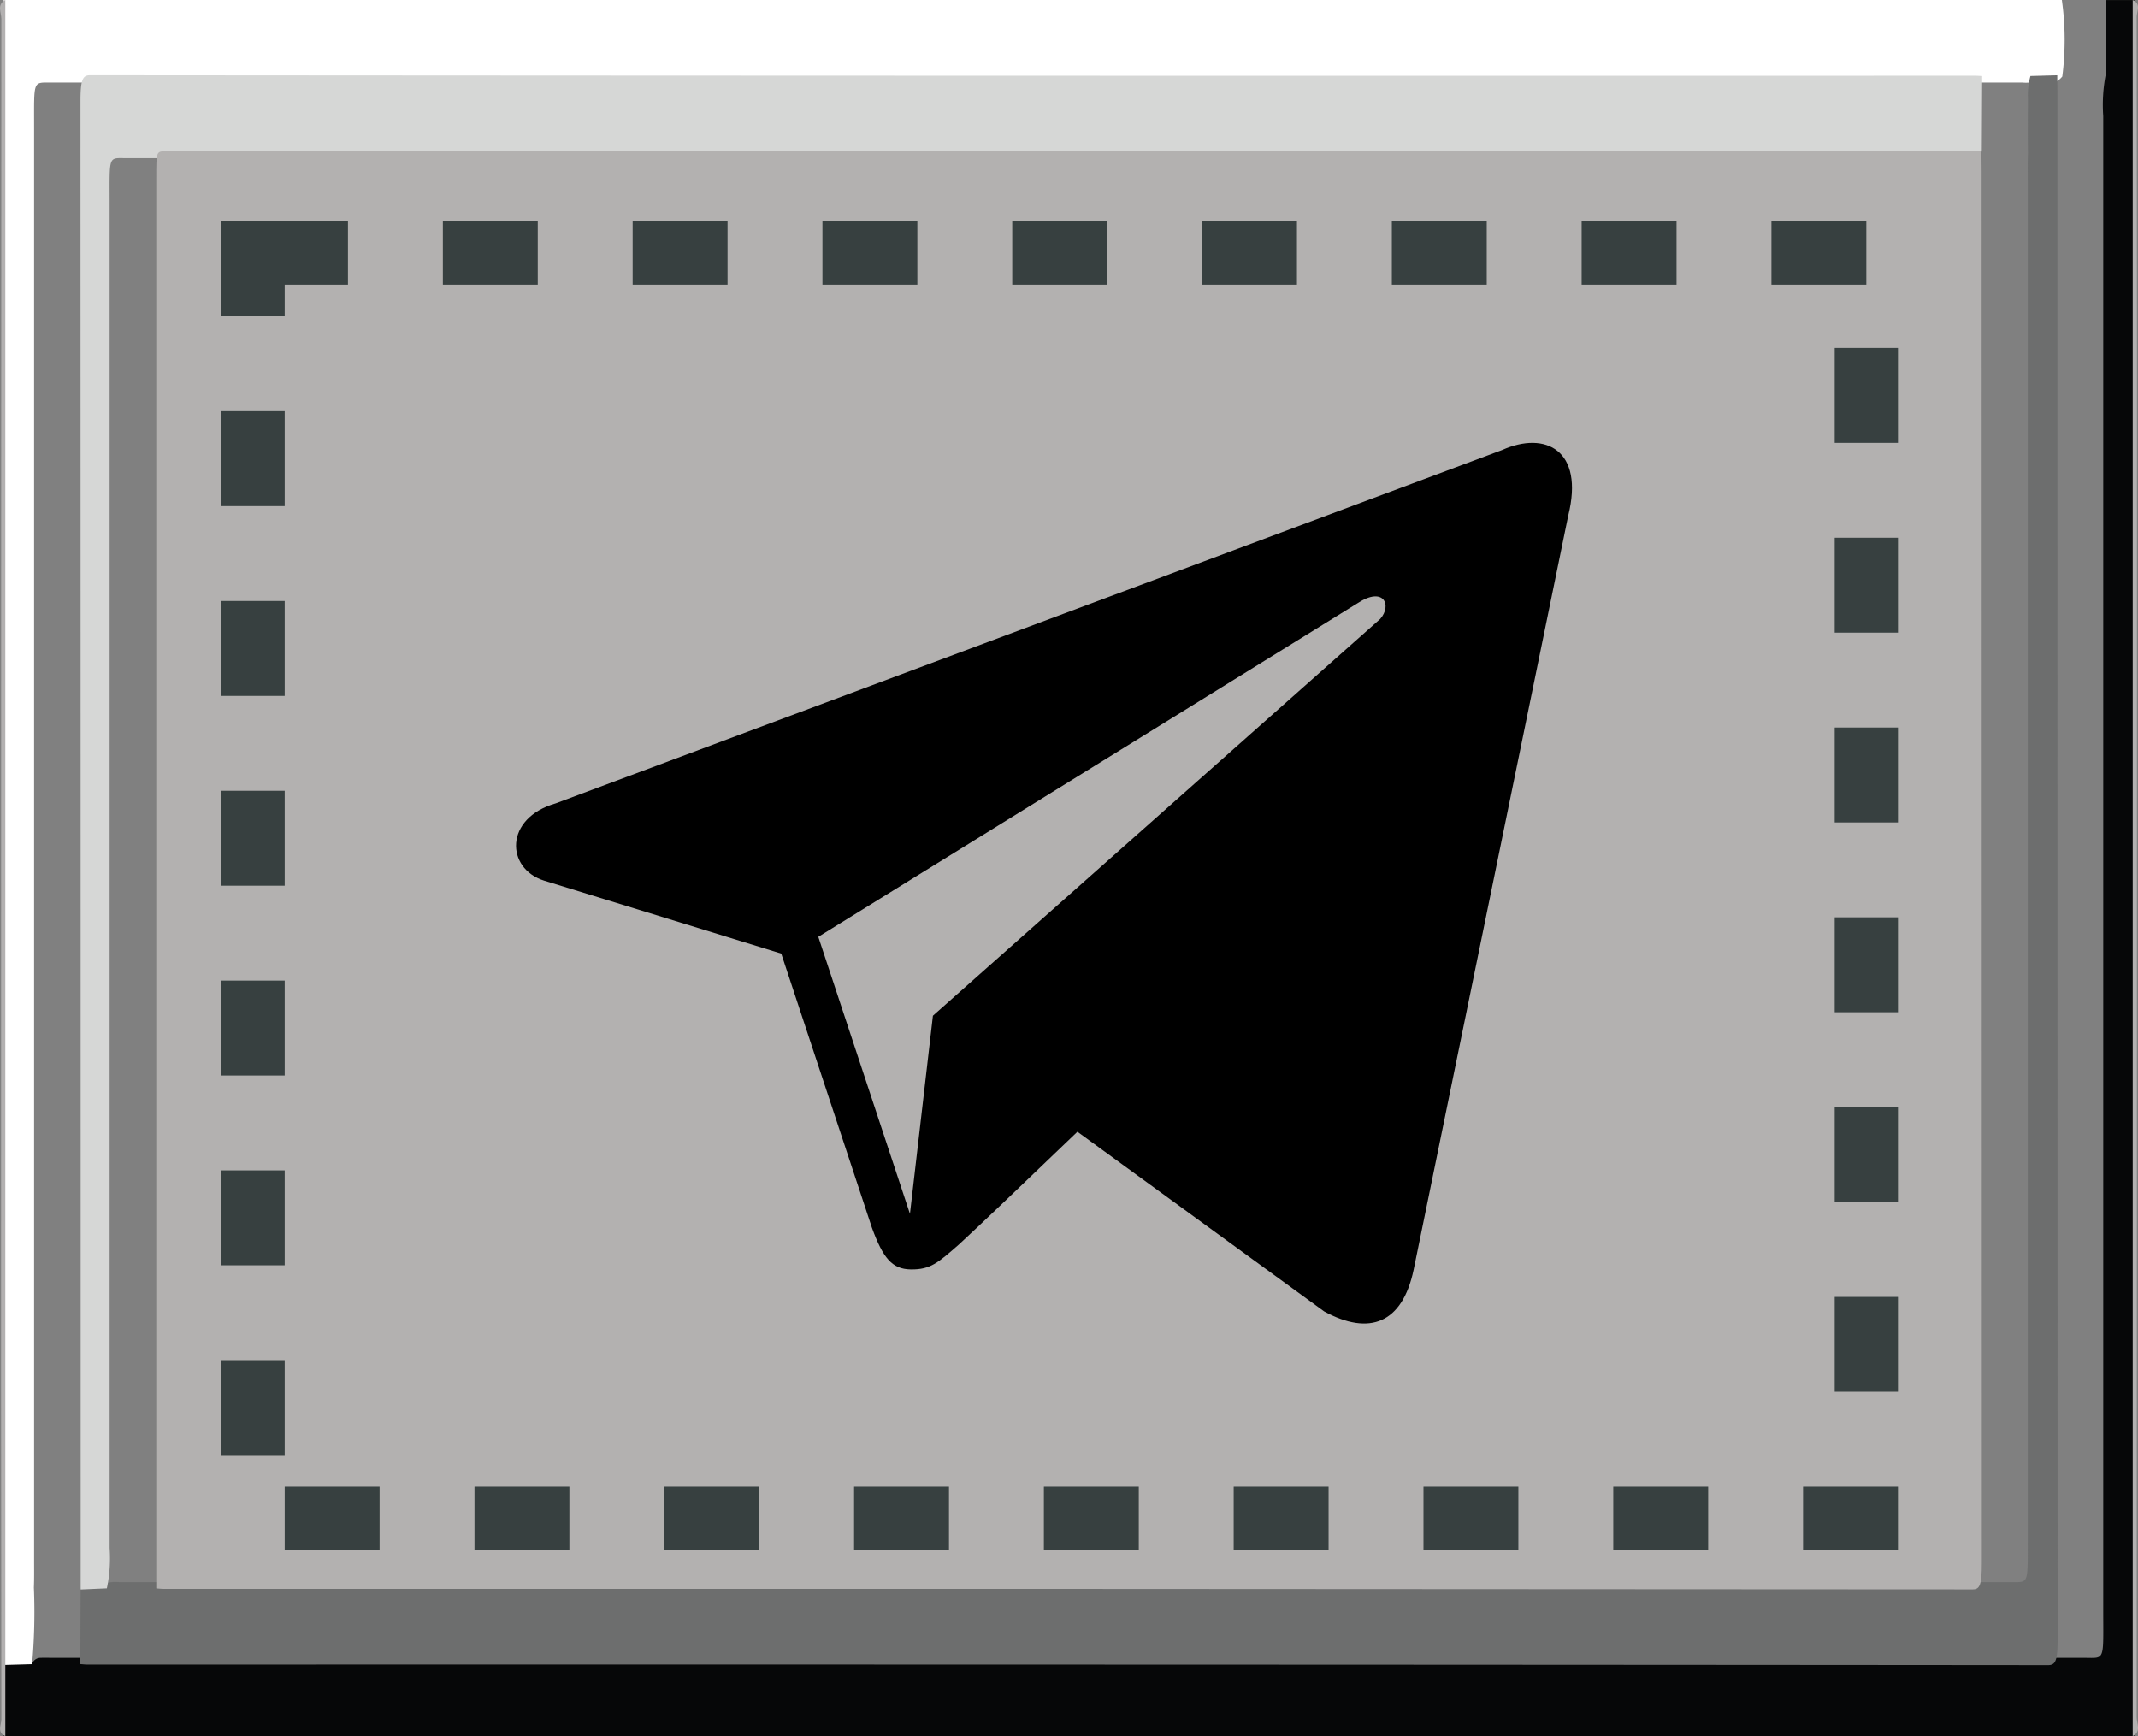 <svg xmlns="http://www.w3.org/2000/svg" width="67.588" height="54.885" viewBox="0 0 67.588 54.885">
  <rect x="0" y="0" width="67.588" height="54.885" fill="#808080" stroke="none"/>
  <g id="telegram_button" data-name="telegram button" transform="translate(0 0)">
    <g id="Сгруппировать_252" data-name="Сгруппировать 252">
      <path id="Контур_1888" data-name="Контур 1888" d="M868.375-2782.719h65.062a9.058,9.058,0,0,1,.014,2.417c-.293.355-.6.125-.9.172a1.3,1.3,0,0,1-.366.019H869.849c-.557,0-.515-.068-.515,1.415q0,22.652,0,45.3c0,.288.005.576-.007.864a18.782,18.782,0,0,1-.06,2.464.562.562,0,0,1-.9-.021,6.466,6.466,0,0,1-.014-.725q0-25.6,0-51.191A3.826,3.826,0,0,1,868.375-2782.719Z" transform="translate(-868.256 2782.719)" fill="#fff"/>
      <path id="Контур_1889" data-name="Контур 1889" d="M868.354-2730.083l.892-.025a.284.284,0,0,1,.284-.2c.125-.007.249,0,.374,0q32.115,0,64.229,0c.661,0,.592.132.592-1.567q0-23.587,0-47.174a5.09,5.09,0,0,1,.074-1.29q0-1.189.006-2.378h.9a3.731,3.731,0,0,1,.023.717q0,26.726,0,53.451a3.736,3.736,0,0,1-.023.718H868.353A20.988,20.988,0,0,1,868.354-2730.083Z" transform="translate(-868.236 2782.719)" fill="#060708"/>
      <path id="Контур_1890" data-name="Контур 1890" d="M867.835-2730.083l0,2.25c-.274-.119-.125-.359-.125-.531q-.014-10.486-.008-20.972,0-16.393.008-32.785c0-.194-.153-.45.125-.6Q867.834-2756.4,867.835-2730.083Z" transform="translate(-867.667 2782.719)" fill="#b3b1b1"/>
      <path id="Контур_1891" data-name="Контур 1891" d="M2218.412-2727.833v-54.885c.274.12.125.359.125.531q.014,10.731.008,21.462,0,16.147-.008,32.293C2218.537-2728.237,2218.69-2727.981,2218.412-2727.833Z" transform="translate(-2150.991 2782.719)" fill="#b3b1b1"/>
      <path id="Контур_1892" data-name="Контур 1892" d="M949.3-2764.825c0,.221.005.443.005.664q0,24.386.006,48.771c0,.672-.058.828-.3.828q-30.984-.026-61.968-.017c-.079,0-.158-.01-.238-.015q0-1.18.009-2.36c.172-.378.374-.176.563-.221a.83.83,0,0,1,.3.008,1.184,1.184,0,0,1,.356-.019l59.826,0c.547,0,.507.074.507-1.4q0-21.461,0-42.923c0-.288-.005-.577.007-.864-.009-.566-.005-1.132,0-1.7a2.277,2.277,0,0,1,.079-.729Z" transform="translate(-884.264 2767.203)" fill="#6d6e6e"/>
      <path id="Контур_1893" data-name="Контур 1893" d="M887.627-2716.99l-.828.036c0-.221,0-.443,0-.664q0-23.187-.006-46.375c0-.689.066-.834.3-.834q29.793.023,59.586.015c.077,0,.155.007.232.01q-.006,1.186-.012,2.373c-.072.211-.167.211-.259.22-.116.011-.232.005-.348.005q-29.024,0-58.048,0c-.585,0-.53-.112-.53,1.491q0,21.224,0,42.449A4.641,4.641,0,0,1,887.627-2716.99Z" transform="translate(-884.249 2767.204)" fill="#d6d7d6"/>
      <path id="Контур_1894" data-name="Контур 1894" d="M904.84-2701.347q0-14.849,0-29.7,0-7.441,0-14.882c0-.85,0-.851.3-.851H962.2c.113,0,.226-.006.339-.009,0,.221.006.442.006.664q0,21.991.006,43.982c0,.689-.065.828-.288.828q-28.59-.023-57.18-.015C905.005-2701.329,904.923-2701.341,904.84-2701.347Z" transform="translate(-899.9 2751.562)" fill="#b3b1b0"/>
    </g>
    <g id="Прямоугольник_153" data-name="Прямоугольник 153" transform="translate(7 7)" fill="none" stroke="#374040" stroke-width="2" stroke-dasharray="3 3">
      <rect width="53" height="42" stroke="none"/>
      <rect x="1" y="1" width="51" height="40" fill="none"/>
    </g>
    <path id="telegram" d="M2762.9,1213.052l-29.914,11.169c-1.636.466-1.583,2.06-.374,2.443l7.5,2.307,2.868,8.671c.348.949.633,1.307,1.229,1.314.625.009.865-.217,1.515-.784.761-.7,1.92-1.814,3.751-3.569l7.8,5.681c1.435.78,2.471.376,2.828-1.314l4.888-23.844C2765.505,1213.055,2764.271,1212.437,2762.9,1213.052Zm-21.616,15.39,17.041-10.543c.839-.555,1.1.064.724.492l-14.142,12.545-.726,6.262Z" transform="translate(-2715.415 -1198.825)"/>
  </g>
</svg>
